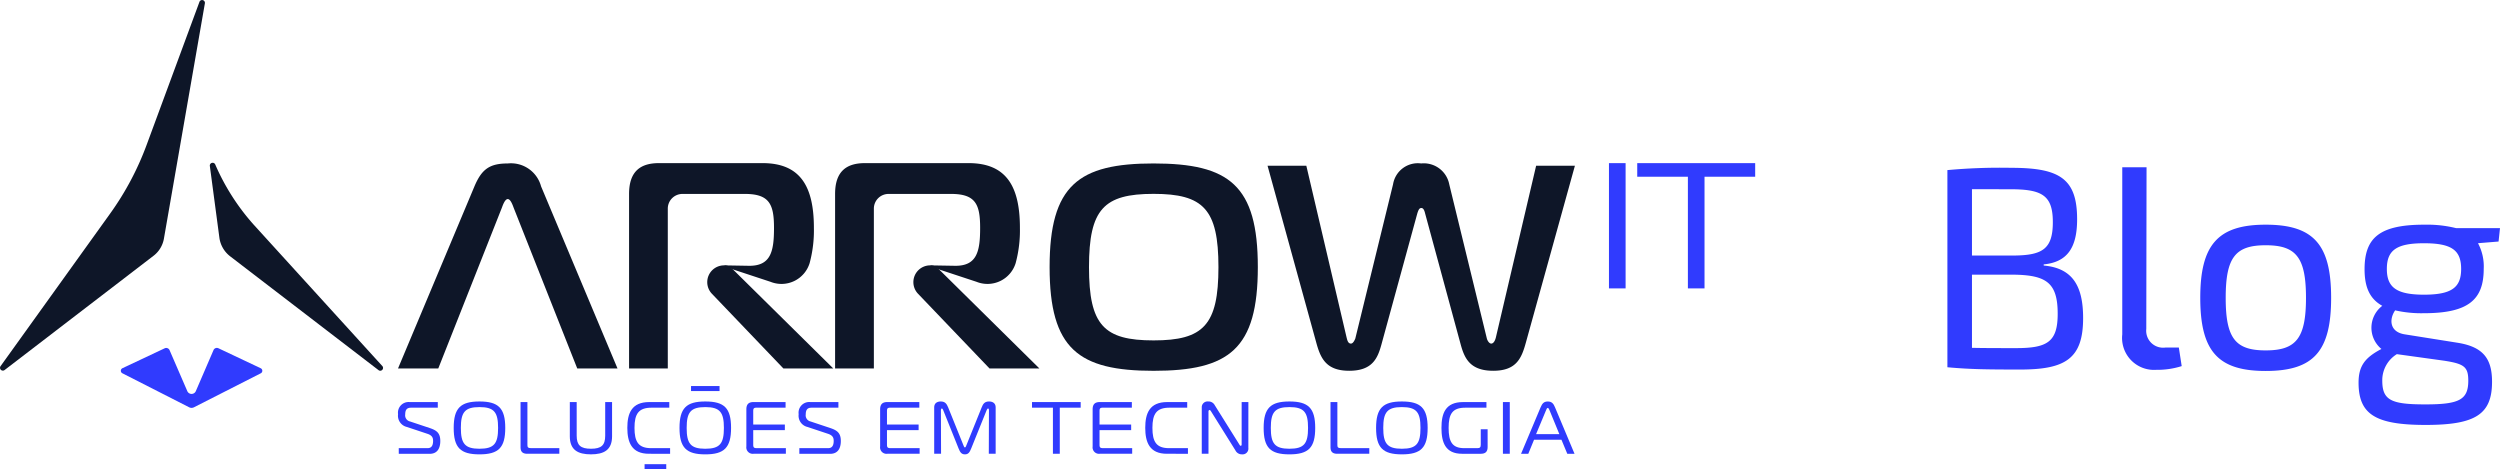 <svg xmlns="http://www.w3.org/2000/svg" width="244.986" height="45.979" viewBox="0 0 244.986 45.979">
  <g id="Grupo_2074" data-name="Grupo 2074" transform="translate(18886 11120.979)">
    <path id="Caminho_40" data-name="Caminho 40" d="M153.289,330.853l-4.141-1.958a.358.358,0,0,0-.481.182l-1.733,4.019a.455.455,0,0,1-.836,0l-1.738-4.014a.357.357,0,0,0-.48-.181l-4.133,1.948a.277.277,0,0,0-.008.5l6.541,3.332a.519.519,0,0,0,.472,0l6.544-3.329A.277.277,0,0,0,153.289,330.853Z" transform="translate(-19013.744 -11415.748)" fill="#303bfe"/>
    <path id="Caminho_41" data-name="Caminho 41" d="M161.145,297.316l14.542,11.155a.274.274,0,0,0,.37-.4l-12.635-13.887a21.879,21.879,0,0,1-3.742-5.869h0a.277.277,0,0,0-.529.147l.935,7.025A2.769,2.769,0,0,0,161.145,297.316Z" transform="translate(-19024.588 -11393.175)" fill="#0e1628"/>
    <path id="Caminho_42" data-name="Caminho 42" d="M133.086,252.678l-4.016,23.065a2.69,2.69,0,0,1-1.013,1.673l-14.6,11.2a.277.277,0,0,1-.393-.382l10.744-14.96a28.313,28.313,0,0,0,3.561-6.7l5.185-14.039A.277.277,0,0,1,133.086,252.678Z" transform="translate(-18999.008 -11373.333)" fill="#0e1628"/>
    <g id="Grupo_26" data-name="Grupo 26" transform="translate(-18846.998 -11104.994)">
      <path id="Caminho_43" data-name="Caminho 43" d="M211.857,292.61c-.113-.312-.312-.823-.567-.823s-.455.511-.568.823l-6.243,15.779h-3.945l7.492-17.85c.709-1.675,1.475-2.242,3.264-2.242a3.052,3.052,0,0,1,3.263,2.242l7.492,17.85H218.1Z" transform="translate(-200.534 -288.264)" fill="#0e1628"/>
      <path id="Caminho_44" data-name="Caminho 44" d="M364.23,298.456c0,8.031-2.81,10.16-10.216,10.16-7.35,0-10.189-2.129-10.189-10.16s2.838-10.16,10.189-10.16C361.42,288.3,364.23,290.424,364.23,298.456Zm-10.216,7.18c4.881,0,6.357-1.5,6.357-7.18s-1.476-7.18-6.357-7.18-6.329,1.5-6.329,7.18S349.132,305.636,354.014,305.636Z" transform="translate(-279.972 -288.264)" fill="#0e1628"/>
      <path id="Caminho_45" data-name="Caminho 45" d="M404.068,290.339a2.458,2.458,0,0,1,2.753-2.043,2.541,2.541,0,0,1,2.753,2.043l3.689,15.126c.057.2.227.483.426.483.255,0,.4-.369.454-.6l3.945-16.828h3.8l-4.8,17.311c-.426,1.561-.937,2.781-3.207,2.781s-2.809-1.22-3.179-2.554l-3.491-12.856c-.085-.369-.2-.539-.369-.539-.2,0-.284.171-.4.539l-3.519,12.856c-.369,1.334-.88,2.554-3.15,2.554s-2.81-1.22-3.236-2.781l-4.768-17.311h3.8l3.945,16.828c.057.2.114.6.426.6.2,0,.34-.284.426-.483Z" transform="translate(-306.558 -288.264)" fill="#0e1628"/>
      <g id="Grupo_23" data-name="Grupo 23" transform="translate(118.667 0)">
        <path id="Caminho_46" data-name="Caminho 46" d="M466.834,300.5V288.225h1.631V300.5Z" transform="translate(-466.834 -288.225)" fill="#303bfe"/>
        <path id="Caminho_47" data-name="Caminho 47" d="M478.017,300.5V289.558h-4.964v-1.333h11.558v1.333h-4.964V300.5Z" transform="translate(-470.282 -288.225)" fill="#303bfe"/>
      </g>
      <g id="Grupo_24" data-name="Grupo 24" transform="translate(22.641 0)">
        <path id="Caminho_48" data-name="Caminho 48" d="M260.632,298.244l2.5.043c2.1,0,2.415-1.409,2.415-3.708s-.431-3.335-2.847-3.335h-6.123a1.437,1.437,0,0,0-1.438,1.438v15.668h-3.795V291.244c0-2.3,1.208-3.019,2.933-3.019h10.148c3.737,0,5.031,2.328,5.031,6.354a12.3,12.3,0,0,1-.417,3.443,2.885,2.885,0,0,1-3.833,1.834l-3.686-1.216" transform="translate(-251.342 -288.225)" fill="#0e1628"/>
        <path id="Caminho_49" data-name="Caminho 49" d="M268.993,313.49,276,320.813h4.888l-9.9-9.774a1.15,1.15,0,0,0-.821-.331h0A1.645,1.645,0,0,0,268.993,313.49Z" transform="translate(-260.873 -300.689)" fill="#0e1628"/>
      </g>
      <g id="Grupo_25" data-name="Grupo 25" transform="translate(42.84 0)">
        <path id="Caminho_50" data-name="Caminho 50" d="M305.962,298.244l2.5.043c2.1,0,2.415-1.409,2.415-3.708s-.431-3.335-2.846-3.335H301.9a1.437,1.437,0,0,0-1.437,1.438v15.668h-3.8V291.244c0-2.3,1.208-3.019,2.933-3.019h10.148c3.737,0,5.031,2.328,5.031,6.354a12.319,12.319,0,0,1-.417,3.443,2.886,2.886,0,0,1-3.833,1.834l-3.685-1.216" transform="translate(-296.671 -288.225)" fill="#0e1628"/>
        <path id="Caminho_51" data-name="Caminho 51" d="M314.322,313.49l7.007,7.323h4.887l-9.9-9.774a1.148,1.148,0,0,0-.821-.331h0A1.645,1.645,0,0,0,314.322,313.49Z" transform="translate(-306.202 -300.689)" fill="#0e1628"/>
      </g>
    </g>
    <g id="Grupo_27" data-name="Grupo 27" transform="translate(-18846.998 -11083.149)">
      <path id="Caminho_52" data-name="Caminho 52" d="M200.606,345.288h2.83c.384,0,.536-.268.536-.709,0-.268-.058-.536-.565-.7l-2-.666a1.133,1.133,0,0,1-.868-1.252,1.045,1.045,0,0,1,1.151-1.187h2.743v.55h-2.62c-.384,0-.572.181-.572.651a.614.614,0,0,0,.478.7l1.911.637c.673.225,1.049.478,1.049,1.274,0,.688-.268,1.259-1.049,1.259h-3.019Z" transform="translate(-200.534 -339.202)" fill="#303bfe"/>
      <path id="Caminho_53" data-name="Caminho 53" d="M217.834,343.232c0,1.94-.659,2.591-2.526,2.591s-2.526-.651-2.526-2.591.673-2.591,2.526-2.591S217.834,341.292,217.834,343.232Zm-2.526,2.041c1.44,0,1.824-.507,1.824-2.041s-.384-2.041-1.824-2.041-1.824.514-1.824,2.041S213.868,345.274,215.308,345.274Z" transform="translate(-207.324 -339.129)" fill="#303bfe"/>
      <path id="Caminho_54" data-name="Caminho 54" d="M228.127,345.838c-.369,0-.644-.145-.644-.608v-4.458h.673v4.212c0,.225.073.3.319.3h2.808v.55Z" transform="translate(-215.474 -339.202)" fill="#303bfe"/>
      <path id="Caminho_55" data-name="Caminho 55" d="M241.785,344.065v-3.293h.673v3.358c0,1.339-.8,1.766-2.07,1.766s-2.07-.427-2.07-1.766v-3.358h.673v3.293c0,.941.383,1.281,1.4,1.281S241.785,345.006,241.785,344.065Z" transform="translate(-221.481 -339.202)" fill="#303bfe"/>
      <path id="Caminho_56" data-name="Caminho 56" d="M253.3,345.838h-.217c-1.694,0-2.114-1.129-2.114-2.54s.413-2.526,2.15-2.526h1.962v.55h-1.738c-1.266,0-1.672.6-1.672,1.976s.391,1.991,1.636,1.991h1.853v.55H253.3Z" transform="translate(-228.496 -339.202)" fill="#303bfe"/>
      <path id="Caminho_57" data-name="Caminho 57" d="M264.966,340.641c-1.853,0-2.526.651-2.526,2.591s.673,2.592,2.526,2.592,2.526-.652,2.526-2.592S266.834,340.641,264.966,340.641Zm0,4.633c-1.44,0-1.824-.507-1.824-2.041s.384-2.041,1.824-2.041,1.824.514,1.824,2.041S266.406,345.274,264.966,345.274Z" transform="translate(-234.854 -339.129)" fill="#303bfe"/>
      <path id="Caminho_58" data-name="Caminho 58" d="M277.85,345.838a.631.631,0,0,1-.709-.717v-3.634c0-.543.268-.716.709-.716h3.134v.55h-2.837c-.282,0-.333.086-.333.34v1.31h3.1v.55h-3.1v1.419c0,.253.051.347.333.347h2.866v.55Z" transform="translate(-243.004 -339.202)" fill="#303bfe"/>
      <path id="Caminho_59" data-name="Caminho 59" d="M288.7,345.288h2.83c.384,0,.536-.268.536-.709,0-.268-.058-.536-.565-.7l-2-.666a1.133,1.133,0,0,1-.868-1.252,1.045,1.045,0,0,1,1.151-1.187h2.744v.55H289.9c-.384,0-.572.181-.572.651a.614.614,0,0,0,.478.7l1.911.637c.673.225,1.049.478,1.049,1.274,0,.688-.268,1.259-1.049,1.259H288.7Z" transform="translate(-249.371 -339.202)" fill="#303bfe"/>
      <path id="Caminho_60" data-name="Caminho 60" d="M307.268,345.838a.631.631,0,0,1-.709-.717v-3.634c0-.543.268-.716.709-.716H310.4v.55h-2.837c-.283,0-.333.086-.333.34v1.31h3.1v.55h-3.1v1.419c0,.253.05.347.333.347h2.866v.55Z" transform="translate(-259.313 -339.202)" fill="#303bfe"/>
      <path id="Caminho_61" data-name="Caminho 61" d="M322.076,345.245c-.145.355-.268.579-.615.579s-.478-.224-.623-.579l-1.506-3.757c-.029-.073-.079-.159-.13-.159s-.094.072-.094.144l.014,4.292h-.673v-4.552c0-.369.246-.572.644-.572.434,0,.586.246.724.579l1.512,3.75c.036.094.065.173.131.173s.094-.079.13-.173l1.513-3.75c.13-.332.282-.579.717-.579.4,0,.652.2.652.572v4.552H323.8l.015-4.292c0-.13-.065-.144-.094-.144-.05,0-.1.086-.13.159Z" transform="translate(-265.905 -339.129)" fill="#303bfe"/>
      <path id="Caminho_62" data-name="Caminho 62" d="M342.006,345.838v-4.516h-2.049v-.55h4.77v.55h-2.048v4.516Z" transform="translate(-277.828 -339.202)" fill="#303bfe"/>
      <path id="Caminho_63" data-name="Caminho 63" d="M354,345.838a.631.631,0,0,1-.709-.717v-3.634c0-.543.268-.716.709-.716h3.134v.55H354.3c-.282,0-.333.086-.333.34v1.31h3.1v.55h-3.1v1.419c0,.253.05.347.333.347h2.866v.55Z" transform="translate(-285.221 -339.202)" fill="#303bfe"/>
      <path id="Caminho_64" data-name="Caminho 64" d="M366.973,345.838c-1.694,0-2.114-1.129-2.114-2.54s.413-2.526,2.15-2.526h1.962v.55h-1.737c-1.267,0-1.672.6-1.672,1.976s.391,1.991,1.635,1.991h1.846v.55Z" transform="translate(-291.633 -339.202)" fill="#303bfe"/>
      <path id="Caminho_65" data-name="Caminho 65" d="M381.853,345.187a.568.568,0,0,1-.608.637.706.706,0,0,1-.666-.4l-2.388-3.822c-.051-.087-.094-.123-.145-.123-.029,0-.1.029-.1.145v4.14h-.659v-4.524a.567.567,0,0,1,.623-.6.688.688,0,0,1,.651.369l2.411,3.851c.036.058.065.123.137.123s.087-.079.087-.123V340.7h.659Z" transform="translate(-298.523 -339.129)" fill="#303bfe"/>
      <path id="Caminho_66" data-name="Caminho 66" d="M395.95,343.232c0,1.94-.659,2.591-2.526,2.591s-2.526-.651-2.526-2.591.673-2.591,2.526-2.591S395.95,341.292,395.95,343.232Zm-2.526,2.041c1.44,0,1.824-.507,1.824-2.041s-.384-2.041-1.824-2.041-1.824.514-1.824,2.041S391.984,345.274,393.424,345.274Z" transform="translate(-306.069 -339.129)" fill="#303bfe"/>
      <path id="Caminho_67" data-name="Caminho 67" d="M406.243,345.838c-.369,0-.644-.145-.644-.608v-4.458h.673v4.212c0,.225.072.3.318.3H409.4v.55Z" transform="translate(-314.219 -339.202)" fill="#303bfe"/>
      <path id="Caminho_68" data-name="Caminho 68" d="M420.674,343.232c0,1.94-.659,2.591-2.526,2.591s-2.526-.651-2.526-2.591.673-2.591,2.526-2.591S420.674,341.292,420.674,343.232Zm-2.526,2.041c1.44,0,1.824-.507,1.824-2.041s-.384-2.041-1.824-2.041-1.824.514-1.824,2.041S416.707,345.274,418.148,345.274Z" transform="translate(-319.775 -339.129)" fill="#303bfe"/>
      <path id="Caminho_69" data-name="Caminho 69" d="M434.522,345.18c0,.471-.232.659-.666.659h-1.839c-1.643,0-2.019-1.122-2.019-2.533s.376-2.533,2.113-2.533h2.295v.55h-2.07c-1.267,0-1.636.608-1.636,1.983s.369,1.983,1.535,1.983h1.281c.253,0,.333-.087.333-.34v-1.512h.673Z" transform="translate(-327.745 -339.202)" fill="#303bfe"/>
      <path id="Caminho_70" data-name="Caminho 70" d="M443.513,345.838v-5.066h.673v5.066Z" transform="translate(-335.238 -339.202)" fill="#303bfe"/>
      <path id="Caminho_71" data-name="Caminho 71" d="M449.418,341.2c.152-.355.312-.557.7-.557s.557.21.7.557l1.918,4.567h-.709l-.572-1.375h-2.686l-.564,1.375h-.709Zm-.449,2.642h2.28l-.955-2.323c-.044-.1-.094-.246-.181-.246s-.131.144-.174.246Z" transform="translate(-337.444 -339.129)" fill="#303bfe"/>
      <rect id="Retângulo_69" data-name="Retângulo 69" width="2.794" height="0.492" transform="translate(28.715)" fill="#303bfe"/>
      <rect id="Retângulo_70" data-name="Retângulo 70" width="2.124" height="0.492" transform="translate(24.163 7.657)" fill="#303bfe"/>
    </g>
    <path id="Caminho_13923" data-name="Caminho 13923" d="M-16.73-10.08c2.324-.224,3.276-1.652,3.276-4.424,0-3.976-1.708-5.04-6.44-5.04a56.726,56.726,0,0,0-6.272.224V0c2.184.2,3.836.224,7.14.224,4.424,0,6.16-1.064,6.16-5.04,0-3.08-.98-4.9-3.864-5.152Zm-3.276-7.364c3.108,0,4.172.588,4.172,3.22,0,2.6-.98,3.248-3.78,3.276h-4.144v-6.5Zm.588,15.568c-1.68,0-3.192,0-4.34-.028V-9.072h4.172c3.164.056,4.228.84,4.228,3.836C-15.358-2.492-16.366-1.876-19.418-1.876ZM-6.65-19.6H-9.03V-3.22A3.13,3.13,0,0,0-5.7.252,7.886,7.886,0,0,0-3.206-.112l-.28-1.82H-4.8a1.657,1.657,0,0,1-1.876-1.82ZM5.026-13.972c-4.676,0-6.412,1.96-6.412,7.168C-1.386-1.568.35.364,5.026.364c4.7,0,6.412-1.932,6.412-7.168C11.438-12.012,9.73-13.972,5.026-13.972Zm0,2.016c2.968,0,3.948,1.176,3.948,5.152s-.98,5.152-3.948,5.152S1.106-2.828,1.106-6.8,2.058-11.956,5.026-11.956Zm22.82-.364.14-1.316H23.674a11.956,11.956,0,0,0-3.108-.336c-4.4,0-5.852,1.288-5.852,4.368,0,1.708.476,2.884,1.736,3.584a2.7,2.7,0,0,0-.084,4.228c-1.6.84-2.24,1.652-2.24,3.3,0,3.108,1.652,4.144,6.58,4.144,4.872,0,6.5-1.036,6.5-4.228,0-2.268-.868-3.444-3.444-3.836l-5.1-.812c-1.484-.224-1.568-1.456-.952-2.352a11.607,11.607,0,0,0,2.828.28c4.368,0,5.852-1.344,5.852-4.34a4.8,4.8,0,0,0-.56-2.52ZM20.538-7.112c-2.716,0-3.64-.728-3.64-2.52,0-1.82.924-2.52,3.64-2.52,2.744,0,3.64.7,3.64,2.52C24.178-7.84,23.282-7.112,20.538-7.112Zm4.34,8.428c0,1.876-.9,2.324-4.2,2.324-3.332,0-4.228-.392-4.228-2.324a3,3,0,0,1,1.428-2.6l4.648.644C24.458-.336,24.878-.056,24.878,1.316Z" transform="translate(-18669 -11084.99)" fill="#303bfe"/>
  </g>
</svg>
